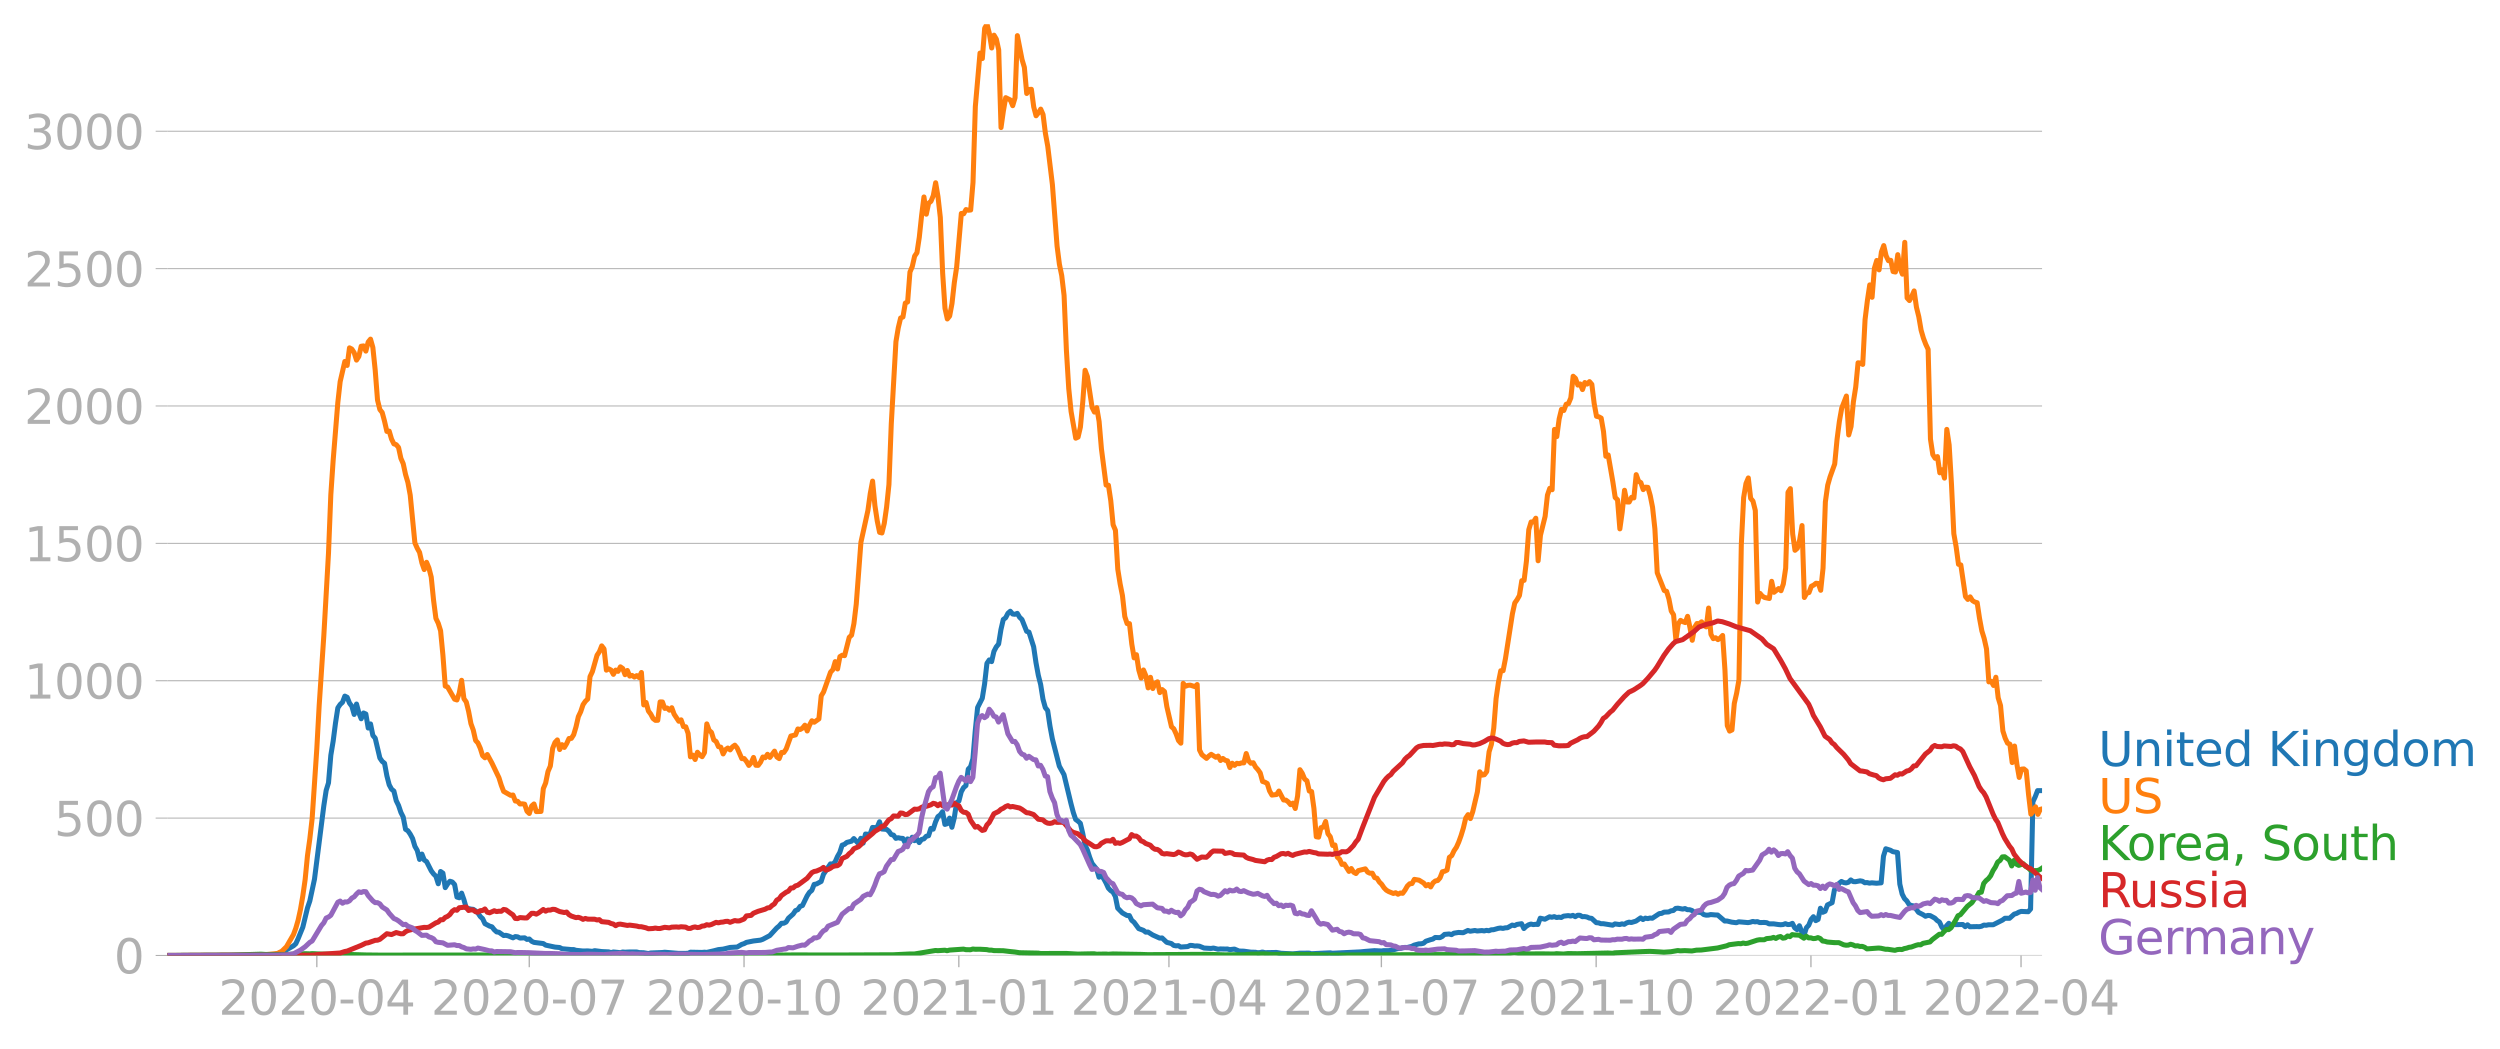 <svg xmlns:xlink="http://www.w3.org/1999/xlink" width="992.186" height="416.199" viewBox="0 0 744.14 312.149" xmlns="http://www.w3.org/2000/svg"><defs><style>*{stroke-linejoin:round;stroke-linecap:butt}</style></defs><g id="figure_1"><path d="M0 312.15h744.14V0H0v312.15z" style="fill:none" id="patch_1"/><g id="axes_1"><path d="M49.83 284.4h558V7.2h-558v277.2z" style="fill:none" id="patch_2"/><g id="matplotlib.axis_1"><g id="xtick_1"><g id="line2d_1"><defs><path id="m32b9f5f833" d="M0 0v3.5" style="stroke:#b0b0b0;stroke-width:.4"/></defs><use xlink:href="#m32b9f5f833" x="94.303" y="284.4" style="fill:#b0b0b0;stroke:#b0b0b0;stroke-width:.4"/></g><g style="fill:#b0b0b0" transform="matrix(.14 0 0 -.14 65.055 302.038)" id="text_1"><defs><path id="DejaVuSans-32" d="M1228 531h2203V0H469v531q359 372 979 998 621 627 780 809 303 340 423 576 121 236 121 464 0 372-261 606-261 235-680 235-297 0-627-103-329-103-704-313v638q381 153 712 231 332 78 607 78 725 0 1156-363 431-362 431-968 0-288-108-546-107-257-392-607-78-91-497-524-418-433-1181-1211z" transform="scale(.016)"/><path id="DejaVuSans-30" d="M2034 4250q-487 0-733-480-245-479-245-1442 0-959 245-1439 246-480 733-480 491 0 736 480 246 480 246 1439 0 963-246 1442-245 480-736 480zm0 500q785 0 1199-621 414-620 414-1801 0-1178-414-1799Q2819-91 2034-91q-784 0-1198 620-414 621-414 1799 0 1181 414 1801 414 621 1198 621z" transform="scale(.016)"/><path id="DejaVuSans-2d" d="M313 2009h1684v-512H313v512z" transform="scale(.016)"/><path id="DejaVuSans-34" d="M2419 4116 825 1625h1594v2491zm-166 550h794V1625h666v-525h-666V0h-628v1100H313v609l1940 2957z" transform="scale(.016)"/></defs><use xlink:href="#DejaVuSans-32"/><use xlink:href="#DejaVuSans-30" x="63.623"/><use xlink:href="#DejaVuSans-32" x="127.246"/><use xlink:href="#DejaVuSans-30" x="190.869"/><use xlink:href="#DejaVuSans-2d" x="254.492"/><use xlink:href="#DejaVuSans-30" x="290.576"/><use xlink:href="#DejaVuSans-34" x="354.199"/></g></g><g id="xtick_2"><use xlink:href="#m32b9f5f833" x="157.539" y="284.4" style="fill:#b0b0b0;stroke:#b0b0b0;stroke-width:.4" id="line2d_2"/><g style="fill:#b0b0b0" transform="matrix(.14 0 0 -.14 128.29 302.038)" id="text_2"><defs><path id="DejaVuSans-37" d="M525 4666h3000v-269L1831 0h-659l1594 4134H525v532z" transform="scale(.016)"/></defs><use xlink:href="#DejaVuSans-32"/><use xlink:href="#DejaVuSans-30" x="63.623"/><use xlink:href="#DejaVuSans-32" x="127.246"/><use xlink:href="#DejaVuSans-30" x="190.869"/><use xlink:href="#DejaVuSans-2d" x="254.492"/><use xlink:href="#DejaVuSans-30" x="290.576"/><use xlink:href="#DejaVuSans-37" x="354.199"/></g></g><g id="xtick_3"><use xlink:href="#m32b9f5f833" x="221.469" y="284.4" style="fill:#b0b0b0;stroke:#b0b0b0;stroke-width:.4" id="line2d_3"/><g style="fill:#b0b0b0" transform="matrix(.14 0 0 -.14 192.22 302.038)" id="text_3"><defs><path id="DejaVuSans-31" d="M794 531h1031v3560L703 3866v575l1116 225h631V531h1031V0H794v531z" transform="scale(.016)"/></defs><use xlink:href="#DejaVuSans-32"/><use xlink:href="#DejaVuSans-30" x="63.623"/><use xlink:href="#DejaVuSans-32" x="127.246"/><use xlink:href="#DejaVuSans-30" x="190.869"/><use xlink:href="#DejaVuSans-2d" x="254.492"/><use xlink:href="#DejaVuSans-31" x="290.576"/><use xlink:href="#DejaVuSans-30" x="354.199"/></g></g><g id="xtick_4"><use xlink:href="#m32b9f5f833" x="285.399" y="284.4" style="fill:#b0b0b0;stroke:#b0b0b0;stroke-width:.4" id="line2d_4"/><g style="fill:#b0b0b0" transform="matrix(.14 0 0 -.14 256.151 302.038)" id="text_4"><use xlink:href="#DejaVuSans-32"/><use xlink:href="#DejaVuSans-30" x="63.623"/><use xlink:href="#DejaVuSans-32" x="127.246"/><use xlink:href="#DejaVuSans-31" x="190.869"/><use xlink:href="#DejaVuSans-2d" x="254.492"/><use xlink:href="#DejaVuSans-30" x="290.576"/><use xlink:href="#DejaVuSans-31" x="354.199"/></g></g><g id="xtick_5"><use xlink:href="#m32b9f5f833" x="347.94" y="284.4" style="fill:#b0b0b0;stroke:#b0b0b0;stroke-width:.4" id="line2d_5"/><g style="fill:#b0b0b0" transform="matrix(.14 0 0 -.14 318.692 302.038)" id="text_5"><use xlink:href="#DejaVuSans-32"/><use xlink:href="#DejaVuSans-30" x="63.623"/><use xlink:href="#DejaVuSans-32" x="127.246"/><use xlink:href="#DejaVuSans-31" x="190.869"/><use xlink:href="#DejaVuSans-2d" x="254.492"/><use xlink:href="#DejaVuSans-30" x="290.576"/><use xlink:href="#DejaVuSans-34" x="354.199"/></g></g><g id="xtick_6"><use xlink:href="#m32b9f5f833" x="411.175" y="284.4" style="fill:#b0b0b0;stroke:#b0b0b0;stroke-width:.4" id="line2d_6"/><g style="fill:#b0b0b0" transform="matrix(.14 0 0 -.14 381.927 302.038)" id="text_6"><use xlink:href="#DejaVuSans-32"/><use xlink:href="#DejaVuSans-30" x="63.623"/><use xlink:href="#DejaVuSans-32" x="127.246"/><use xlink:href="#DejaVuSans-31" x="190.869"/><use xlink:href="#DejaVuSans-2d" x="254.492"/><use xlink:href="#DejaVuSans-30" x="290.576"/><use xlink:href="#DejaVuSans-37" x="354.199"/></g></g><g id="xtick_7"><use xlink:href="#m32b9f5f833" x="475.105" y="284.4" style="fill:#b0b0b0;stroke:#b0b0b0;stroke-width:.4" id="line2d_7"/><g style="fill:#b0b0b0" transform="matrix(.14 0 0 -.14 445.857 302.038)" id="text_7"><use xlink:href="#DejaVuSans-32"/><use xlink:href="#DejaVuSans-30" x="63.623"/><use xlink:href="#DejaVuSans-32" x="127.246"/><use xlink:href="#DejaVuSans-31" x="190.869"/><use xlink:href="#DejaVuSans-2d" x="254.492"/><use xlink:href="#DejaVuSans-31" x="290.576"/><use xlink:href="#DejaVuSans-30" x="354.199"/></g></g><g id="xtick_8"><use xlink:href="#m32b9f5f833" x="539.035" y="284.4" style="fill:#b0b0b0;stroke:#b0b0b0;stroke-width:.4" id="line2d_8"/><g style="fill:#b0b0b0" transform="matrix(.14 0 0 -.14 509.788 302.038)" id="text_8"><use xlink:href="#DejaVuSans-32"/><use xlink:href="#DejaVuSans-30" x="63.623"/><use xlink:href="#DejaVuSans-32" x="127.246"/><use xlink:href="#DejaVuSans-32" x="190.869"/><use xlink:href="#DejaVuSans-2d" x="254.492"/><use xlink:href="#DejaVuSans-30" x="290.576"/><use xlink:href="#DejaVuSans-31" x="354.199"/></g></g><g id="xtick_9"><use xlink:href="#m32b9f5f833" x="601.576" y="284.4" style="fill:#b0b0b0;stroke:#b0b0b0;stroke-width:.4" id="line2d_9"/><g style="fill:#b0b0b0" transform="matrix(.14 0 0 -.14 572.328 302.038)" id="text_9"><use xlink:href="#DejaVuSans-32"/><use xlink:href="#DejaVuSans-30" x="63.623"/><use xlink:href="#DejaVuSans-32" x="127.246"/><use xlink:href="#DejaVuSans-32" x="190.869"/><use xlink:href="#DejaVuSans-2d" x="254.492"/><use xlink:href="#DejaVuSans-30" x="290.576"/><use xlink:href="#DejaVuSans-34" x="354.199"/></g></g></g><g id="matplotlib.axis_2"><g id="ytick_1"><path d="M49.83 284.4h558" clip-path="url(#pcc80254835)" style="fill:none;stroke:#b0b0b0;stroke-width:.3;stroke-linecap:square" id="line2d_10"/><g id="line2d_11"><defs><path id="m4814596c8b" d="M0 0h-3.5" style="stroke:#b0b0b0;stroke-width:.3"/></defs><use xlink:href="#m4814596c8b" x="49.83" y="284.4" style="fill:#b0b0b0;stroke:#b0b0b0;stroke-width:.3"/></g><use xlink:href="#DejaVuSans-30" style="fill:#b0b0b0" transform="matrix(.14 0 0 -.14 33.922 289.719)" id="text_10"/></g><g id="ytick_2"><path d="M49.83 243.512h558" clip-path="url(#pcc80254835)" style="fill:none;stroke:#b0b0b0;stroke-width:.3;stroke-linecap:square" id="line2d_12"/><use xlink:href="#m4814596c8b" x="49.83" y="243.512" style="fill:#b0b0b0;stroke:#b0b0b0;stroke-width:.3" id="line2d_13"/><g style="fill:#b0b0b0" transform="matrix(.14 0 0 -.14 16.108 248.83)" id="text_11"><defs><path id="DejaVuSans-35" d="M691 4666h2478v-532H1269V2991q137 47 274 70 138 23 276 23 781 0 1237-428 457-428 457-1159 0-753-469-1171Q2575-91 1722-91q-294 0-599 50Q819 9 494 109v635q281-153 581-228t634-75q541 0 856 284 316 284 316 772 0 487-316 771-315 285-856 285-253 0-505-56-251-56-513-175v2344z" transform="scale(.016)"/></defs><use xlink:href="#DejaVuSans-35"/><use xlink:href="#DejaVuSans-30" x="63.623"/><use xlink:href="#DejaVuSans-30" x="127.246"/></g></g><g id="ytick_3"><path d="M49.83 202.623h558" clip-path="url(#pcc80254835)" style="fill:none;stroke:#b0b0b0;stroke-width:.3;stroke-linecap:square" id="line2d_14"/><use xlink:href="#m4814596c8b" x="49.83" y="202.623" style="fill:#b0b0b0;stroke:#b0b0b0;stroke-width:.3" id="line2d_15"/><g style="fill:#b0b0b0" transform="matrix(.14 0 0 -.14 7.2 207.942)" id="text_12"><use xlink:href="#DejaVuSans-31"/><use xlink:href="#DejaVuSans-30" x="63.623"/><use xlink:href="#DejaVuSans-30" x="127.246"/><use xlink:href="#DejaVuSans-30" x="190.869"/></g></g><g id="ytick_4"><path d="M49.83 161.735h558" clip-path="url(#pcc80254835)" style="fill:none;stroke:#b0b0b0;stroke-width:.3;stroke-linecap:square" id="line2d_16"/><use xlink:href="#m4814596c8b" x="49.83" y="161.735" style="fill:#b0b0b0;stroke:#b0b0b0;stroke-width:.3" id="line2d_17"/><g style="fill:#b0b0b0" transform="matrix(.14 0 0 -.14 7.2 167.054)" id="text_13"><use xlink:href="#DejaVuSans-31"/><use xlink:href="#DejaVuSans-35" x="63.623"/><use xlink:href="#DejaVuSans-30" x="127.246"/><use xlink:href="#DejaVuSans-30" x="190.869"/></g></g><g id="ytick_5"><path d="M49.83 120.846h558" clip-path="url(#pcc80254835)" style="fill:none;stroke:#b0b0b0;stroke-width:.3;stroke-linecap:square" id="line2d_18"/><use xlink:href="#m4814596c8b" x="49.83" y="120.846" style="fill:#b0b0b0;stroke:#b0b0b0;stroke-width:.3" id="line2d_19"/><g style="fill:#b0b0b0" transform="matrix(.14 0 0 -.14 7.2 126.165)" id="text_14"><use xlink:href="#DejaVuSans-32"/><use xlink:href="#DejaVuSans-30" x="63.623"/><use xlink:href="#DejaVuSans-30" x="127.246"/><use xlink:href="#DejaVuSans-30" x="190.869"/></g></g><g id="ytick_6"><path d="M49.83 79.958h558" clip-path="url(#pcc80254835)" style="fill:none;stroke:#b0b0b0;stroke-width:.3;stroke-linecap:square" id="line2d_20"/><use xlink:href="#m4814596c8b" x="49.83" y="79.958" style="fill:#b0b0b0;stroke:#b0b0b0;stroke-width:.3" id="line2d_21"/><g style="fill:#b0b0b0" transform="matrix(.14 0 0 -.14 7.2 85.277)" id="text_15"><use xlink:href="#DejaVuSans-32"/><use xlink:href="#DejaVuSans-35" x="63.623"/><use xlink:href="#DejaVuSans-30" x="127.246"/><use xlink:href="#DejaVuSans-30" x="190.869"/></g></g><g id="ytick_7"><path d="M49.83 39.07h558" clip-path="url(#pcc80254835)" style="fill:none;stroke:#b0b0b0;stroke-width:.3;stroke-linecap:square" id="line2d_22"/><use xlink:href="#m4814596c8b" x="49.83" y="39.07" style="fill:#b0b0b0;stroke:#b0b0b0;stroke-width:.3" id="line2d_23"/><g style="fill:#b0b0b0" transform="matrix(.14 0 0 -.14 7.2 44.388)" id="text_16"><defs><path id="DejaVuSans-33" d="M2597 2516q453-97 707-404 255-306 255-756 0-690-475-1069Q2609-91 1734-91q-293 0-604 58T488 141v609q262-153 574-231 313-78 654-78 593 0 904 234t311 681q0 413-289 645-289 233-804 233h-544v519h569q465 0 712 186t247 536q0 359-255 551-254 193-729 193-260 0-557-57-297-56-653-174v562q360 100 674 150t592 50q719 0 1137-327 419-326 419-882 0-388-222-655t-631-370z" transform="scale(.016)"/></defs><use xlink:href="#DejaVuSans-33"/><use xlink:href="#DejaVuSans-30" x="63.623"/><use xlink:href="#DejaVuSans-30" x="127.246"/><use xlink:href="#DejaVuSans-30" x="190.869"/></g></g></g><path d="m49.83 284.4 31.27-.105 2.78-.783 3.474-1.986.695-.619.695-1.53 1.39-3.4 1.39-5.736.695-2.068 1.39-6.484 2.779-21.857.695-4.556.695-2.255.695-8.225.694-4.182.695-5.397.695-4.51.695-1.028.695-.642.695-1.834.695.35.695 1.74.695.924.695 2.441.694-3.095.695 2.605.695 1.775.695-1.717.695.304.695 4.17.695-1.214.695 3.422.695.818 1.39 5.9.694 1.016.695.561.695 3.727.695 2.687.695 1.285.695.572.695 2.85.695 1.426.694 2.068.695 1.39.695 3.645.695.432.695 1.005.695 1.296.695 2.337.695 1.215.695 2.675.694-1.589.695 1.753.695.49 1.39 2.734.695.935.695.689.695 2.231.695-3.645.695.491.694 4.31.695-1.097.695-.806.695.21.695.77.695 3.728.695.21.695-1.379.695 1.963.694 2.477 1.39.315.695.07.695.456.695.63.695 1.052.695.643.695 1.483 1.39.736.694.21.695.877.695.63.695.106 1.39.97.695-.06.695.176 1.39.573.694-.374.695.082.695.362 1.39-.07.695.467.695-.117.694.678.695.327 2.78.35.695.468 1.39.292 1.39.292 1.39.128.694.362 2.78.246h.695l.694.222 2.085.21 1.39-.035 1.39.128.695-.198 2.084.268 2.085.094.695.234.695-.21 2.084.21.695-.2.695.06 1.39-.07 2.085.01.695.176 1.39.047 1.39.245.694-.175 3.475-.14.694-.082 4.17.35 2.78-.023.694-.339 3.475.07.695-.07.695.059 2.084-.468 1.39-.362 1.39-.14 2.084-.502 1.39-.082.695-.023 1.39-.806.695-.222.695-.374 2.084-.42 2.085-.246.695-.245 2.085-1.11 2.084-2.278.695-.573.695-.806.695-.023.695-.35.695-1.146 1.39-1.226.695-1.028.694-.28.695-.982.695-.257 1.39-2.862.695-1.063.695-.584.695-1.776.695-.129 1.39-.747.694-2.127 1.39-2.09.695-1.017.695.07.695-.69.695-1.576.695-1.215.694-2.162.695-.245.695-.572 1.39-.362.695-.783 1.39 1.495.695-1.577.694 1.425.695-2.698.695.081.695-.105.695-1.939.695.047.695-.105.695-1.624.695 2.15 1.39.104.694.55.695.98.695.188.695.958.695-.187.695.163.695.047.695 1.344.694-1.192.695.935.695-1.437.695 1.016.695-.514.695 1.086.695-.922.695-.187.695-.76.694-.175.695-2.161.695.21.695-2.161.695-1.566.695-.502.695-.958.695 3.773.695-.21.695-1.659.694 2.722.695-2.745.695-4.556.695-.503.695-2.745.695-1.262.695-.584.695-4.895.695-.747.694-2.349.695-8.352.695-6.905 1.39-2.745.695-4.288.695-6.121.695-1.016.695.502.695-3.05.694-1.331.695-.853.695-4.299.695-3.002.695-.503.695-1.343.695-.608.695.818.695.094.694-.28.695 1.167.695.666 1.39 3.505.695.245 1.39 4.358.695 4.72.695 3.773.694 2.734.695 4.38.695 2.512.695.865.695 4.65.695 3.738 2.085 8.166 1.39 2.523 2.084 8.657.695 2.64.695 2.044.695.503.695.642.695 2.933.694 3.47.695 1.53.695 2.184.695 1.811 1.39 1.717.695 2.395.695-.525.695.958.694 1.285.695 1.542.695.724.695.456.695 1.308.695 3.47 1.39 1.413 1.39.783.694.012.695 1.413.695.573 1.39 1.892 1.39.514.695.538.695-.024 1.39.876 2.084.935.695-.058 1.39 1.308 1.39.362.694.561.695.128.695-.058.695.409 2.085-.14.695-.35.695.034.694.152.695-.035.695.082 1.39.56 2.085.118.695-.117 1.39.338.694-.081 1.39.035.695-.012.695.187 1.39-.164 1.39.585 1.39.035 2.084.292 1.39.035.695.14.694-.047.695-.163.695.187 2.085-.035 1.39-.024 1.39.245 3.474.176 2.085-.199 2.78-.023.694.175 5.56-.269.694.129 2.085-.105 6.254-.304 1.39-.14 2.78-.222 2.084.093.695-.105 1.39.012 1.39-.234 1.39-.385.694-.035 1.39-.316.695.035 1.39-.35.694-.362 1.39-.374.695-.024.695-.152.695-.607 1.39-.467.695-.176.695-.479 1.39.059.694-.339.695-.63 1.39-.13.695.2.695-.433 1.39-.222 1.39.082 1.389-.678.695.234 1.39-.222.695.152 1.39-.129.694.106.695-.164.695.117.695-.28.695-.036 1.39-.397.695-.105.694.117.695-.164.695-.046 1.39-.783.695.163.695-.35 1.39-.222.694 1.437.695-.666.695-.432.695-.234.695.164.695-.082.695.035.695-1.858 1.39.304 1.39-.724.694.14.695-.187.695.269.695-.105.695.093.695-.397 1.39-.164.694.129.695-.199.695.386.695-.42.695.01.695.41.695-.024.695.117.695.316.694.093 1.39 1.285.695.059.695.245h.695l2.78.444.694-.386 1.39.199.695-.21.695.14.695-.42.695-.223.695.105 1.39-.42 1.39-.958.694.49.695-.42.695.152.695-.175.695.058 2.084-1.378.695-.07.695-.363 1.39-.058.695-.339.695-.093.695-.62.695-.07 1.39.27.694-.164.695.338.695.012.695.234.695.56 1.39-.046.694.117.695.572.695.175.695-.012.695-.163 1.39.117.695.023 2.084 1.788.695-.012 1.39.339 1.39.175.695-.28 2.78.245.694-.117.695-.234.695.129.695-.07.695.28 1.39-.035.694.07.695.35h1.39l1.39.2.695.058.695-.059.695-.257.695.269.694-.047.695-.315.695 1.355.695.514.695-1.157.695 1.788.695.97.695-2.173.695-.76.694-1.694.695-.818.695 1.169.695-.362.695-3.33.695 1.203.695-.303.695-1.881 1.39-.678.694-3.843.695-.701.695-1.215.695-.55.695.328.695.105.695-.199.695-.689.695.49.694.036 1.39-.257.695.128.695.433.695-.047.695.175.695-.105 1.39.128 1.39-.116.694-7.933.695-2.208 1.39.444.695.41 1.39.256.694 9.416.695 2.944.695 1.355.695.701.695 1.098.695.269.695.128 1.39 1.905 1.39.712.694.456.695-.257.695.058 1.39.76.695.7.695.456.695 1.496.694.864.695-1.238.695-.748.695 1.052.695-.795.695.14 2.085-.035.694.643.695-.561.695.584 2.085-.047.695.035.695-.14.695-.35.695.058.694-.152h1.39l2.78-1.402.695-.525h1.39l1.39-1.239.694-.198.695-.386.695-.222 2.085.094.695-.795.694-31.94.695-1.483.695-1.822h1.39" clip-path="url(#pcc80254835)" style="fill:none;stroke:#1f77b4;stroke-width:1.5;stroke-linecap:square" id="line2d_24"/><path d="m49.83 284.4 24.321-.082 3.475-.152 1.39-.011 1.39-.117 2.084-.21 1.39-.666 1.39-1.367 2.084-3.622.695-1.869.695-2.406.695-3.19.695-4.03.695-4.86.695-7.126.695-4.989.694-6.075 1.39-20.783.695-12.733 1.39-20.889 1.39-24.486.695-17.488.694-10.21 1.39-17.209.695-6.227 1.39-6.004.695 1.18.695-5.234.695.362.695 1.063.694 2.22.695-1.063.695-3.061.695-.094.695 1.542.695-2.698.695-.865.695 2.477.695 6.717.694 8.937.695 2.827.695.877.695 2.593.695 3.038.695-.082.695 2.36.695 1.425.695.234.695.84.694 3.225.695 1.6.695 3.225.695 2.36.695 3.785 1.39 14.217.695 1.577.695 1.25.694 3.12.695 1.986.695-2.162.695 1.683.695 2.722.695 6.904.695 5.386.695 1.448.695 2.22.695 7.266.694 9.218.695.268 2.085 3.634.695.233.695-2.068.695-3.785.695 5.48.694.97.695 2.791.695 3.668.695 1.916.695 3.073.695.77.695 1.566.695 2.208.695.62.694-.97 1.39 2.558 2.085 4.358.695 2.231.695 1.823 2.084 1.18.695-.094.695 1.776.695.093.695.795.695-.047.695.105.695 2.103.695.666.694-2.232.695-.595.695 2.266 1.39-.047.695-6.799.695-1.67.695-3.412.695-1.624.695-5.28.694-1.752.695-.748.695 2.862.695-1.448.695.817.695-1.156.695-1.496.695-.035.695-1.098.694-2.336.695-3.038.695-1.46.695-2.091.695-1.017.695-.677.695-6.67.695-1.473 1.39-4.883.694-1.04.695-1.752.695.9.695 6.32.695-.386.695.374.695 1.262.695-1.262.695.374.694-1.344.695.491.695 1.846.695-1.25.695 1.67.695-.21.695.49.695-.42.695.56.695-1.494.694 9.65.695-.725.695 2.535.695.923.695 1.32.695.537.695-.011.695-5.468.695.012.694 1.916.695-.117.695.643.695-.725.695 1.916 1.39 2.103.695-.409.695 1.998.695.07.694 1.963.695 6.974.695-.502.695 1.296.695-2.16.695.817.695.502.695-1.191.695-8.563.694 1.927.695.596.695 2.243.695.467.695 1.542.695.152.695 2.01.695-1.286.695-.467.694.55.695-.9.695-.503.695.842 1.39 3.165.695-.023.695.865.695 1.18.695-.783.694-1.589.695 2.325.695.023.695-.934.695-1.543.695.21.695-1.027.695.934 1.39-1.869.694 1.74.695.48.695-1.823.695-.011.695-1.04 1.39-3.844 1.39-.338.694-1.764.695.151.695-.408.695-.865.695 1.717.695-1.752.695-1.285.695.432 1.39-.981.694-6.87.695-1.144 2.085-5.912.695-.747.695-2.383.695 2.184.695-3.668.694-.42.695.128 1.39-5.456.695-.654.695-3.435.695-5.794 1.39-18.388 2.084-9.486.695-5.024.695-3.715.695 7.313.695 4.568.695 3.365.695.187.695-2.85.694-4.85.695-6.705.695-18.037 1.39-24.498.695-4.136.695-2.909.695-.304.695-4.123.694-.351.695-8.89.695-1.66.695-3.095.695-1.016.695-4.592.695-6.53.695-5.467.695 5.128.694-3.27.695-.562.695-1.717.695-3.808.695 4.112.695 6.203.695 16.59.695 10.467.695 3.166.695-.865.694-3.727.695-6.238.695-4.638 1.39-15.935.695.094.695-1.25.695.198.695-.07.694-8.2.695-22.618 1.39-15.888.695 1.624.695-9.042.695-1.192.695 2.769.695 4.322.695-3.808.694 1.18.695 3.189.695 23.12.695-4.895.695-3.996 1.39.69.695 1.693.695-2.36.694-18.481 1.39 7.126.695 2.325.695 7.757.695-1.18.695-.058.695 5.233.695 2.64.695-.864.694-1.11.695 1.613.695 5.584.695 3.82 1.39 11.449 1.39 18.294.695 5.41.694 3.387.695 5.876.695 16.39.695 11.356.695 6.823 1.39 7.944.695-.327.695-3.003.695-7.43.694-9.45.695 1.88 1.39 9.17.695 1.39.695-1.308.695 4.1.695 8.167 1.39 10.771.694.047.695 4.603.695 7.161.695 1.647.695 11.59.695 4.345.695 3.493.695 6.238.694 2.103.695.012.695 6.087.695 4.1.695-.935.695 4.557.695 2.394.695-2.406.695 1.694.695 3.633.694-3.142.695 3.34.695-1.518.695-.49.695 3.212.695-.9.695.585.695 4.474 1.39 6.005.694.63.695 1.53.695 1.952.695.783.695-17.816.695.864.695-.257.695-.07 1.39.433.694-.608.695 19.475.695 1.39 1.39 1.11.695-.69.695-.514 1.39.877.694-.363.695 1.32.695-.607.695.55.695.163.695 1.997.695-1.285.695.631.695-.607.694.128.695-.257.695-.012.695-2.768.695 2.161.695.724.695-.152.695 1.285.695.76.694.993.695 2.535.695.222.695.385.695 2.22.695 1.227 1.39-.164.695-1.028 1.39 2.652.694.047.695.514.695.83.695-.456.695 1.6.695-3.715.695-7.827.695 1.075.694 1.682.695.549.695 3.037.695.164.695 5.023.695 8.423.695.117.695-2.815.695-.164.694-1.682.695 3.645.695.9.695 2.593.695-.14.695 3.598.695.642.695 1.543.695-.117 1.39 2.196.694-.853.695 1.098.695.386.695-.865 2.085-.525.695.98.694.328.695-.012.695 1.309.695.187.695 1.11.695.689.695 1.04.695.712.695.41 1.39.571.694-.221.695.455.695-.362.695.082.695-.947.695-1.214.695-.678.695-.07.694-1.238 1.39.233 1.39.865.695.817.695-.385.695.713.695-1.204.695-.572.694-.129.695-.794.695-1.81.695-.164.695-.34.695-3.796.695-.49.695-1.473.695-1.016.694-1.554.695-1.927.695-2.278.695-2.944.695-1.017.695 1.168.695-2.056 1.39-5.91.695-5.959.694.993.695-.128.695-.935.695-5.888.695-2.22.695-4.801.695-8.809.695-4.813.695-3.481.694-.012.695-3.563 2.085-13.4.695-3.189.695-.993.695-1.227.695-4.416.694-.105.695-5.77.695-9.3.695-2.301h.695l.695-1.122.695 12.664.695-7.605 1.39-5.608.694-6.332.695-2.02.695.42.695-17.945.695 2.127.695-5.222.695-2.874.695.327.695-1.846.694-.222.695-1.682.695-6.437.695.63.695 1.998.695-.338.695 1.67.695-2.091.695.456.695-.725.694.818.695 5.69.695 3.808.695.163.695.374.695 4.007.695 7.36.695-.397 1.39 8.026.694 4.626.695.69.695 8.656.695-4.953.695-6.53.695 3.48.695.012.695-1.39.695.175.694-6.927.695 1.95.695.433.695 2.068.695-.725.695.059.695 2.43.695 3.504.695 6.437.694 13.038 2.085 5.28.695.246.695 2.254.695 3.61.695 1.122.695 7.488.695-4.755.694-1.063.695.398.695.245.695-1.846.695 3.271.695 3.855.695-3.855.695-1.133.695.058.694-.56.695 1.11.695.385.695-5.596.695 7.827.695 1.274.695-.257.695.549.695-.49.695-.749.694 10.28.695 16.567.695 1.623.695-.338.695-7.886.695-3.06.695-4.02.695-40.105.695-14.1.694-4.183.695-1.66.695 6.064.695.841.695 2.78.695 27.244.695-2.57.695.818.695.409 1.39.292.694-5.106.695 3.26 1.39-1.11.695.642.695-2.009.695-4.696.695-22.606.694-1.074.695 13.504.695 4.849.695-.608.695-2.5.695-4.252.695 21.414.695-1.286.695-.198.694-1.87.695-.338.695-.55.695.07.695 2.022.695-6.566.695-19.743.695-4.965.695-2.453 1.39-3.879.694-7.29.695-5.385.695-3.937 1.39-3.598.695 11.577.695-2.5.695-7.348.694-4.405.695-7.22.695.07.695.41.695-13.353.695-5.69.695-4.626.695 3.692.695-8.669.695-2.29.694 2.793.695-5.327.695-1.893.695 3.026.695 1.46.695-.105.695 3.341.695.14.695-5.163.694 4.124.695 1.682.695-9.475.695 16.554.695.771.695-1.273.695-1.589.695 4.848.695 2.816.695 4.042.694 2.383.695 1.811.695 1.484.695 26.717.695 4.615.695 1.098.695-.502.695 4.825.695-.923.694 2.5.695-14.498.695 4.626.695 11.717.695 14.697.695 3.949.695 5.163.695.187 1.39 9.44.694.829.695-.76.695 1.122.695.42.695.2.695 4.614.695 3.762.695 2.278.695 3.107.694 9.802.695-.176.695 1.239.695-2.442.695 6.122.695 2.29.695 7.558.695 2.173.695 1.472.694.304.695 5.479.695-4.919.695 5.374.695 3.972.695-2.465.695-.07.695.561.695 7.056.695 5.853.694-.853.695-1.332.695 2.232.695-1.484.695-.163h0" clip-path="url(#pcc80254835)" style="fill:none;stroke:#ff7f0e;stroke-width:1.5;stroke-linecap:square" id="line2d_25"/><path d="m49.83 284.4 18.762-.093 9.034-.293 1.39.082 6.254.012 5.559-.234 1.39.047.694-.07 2.78.14 2.78.059 1.39-.059 9.033.257 4.17.047 93.115-.094 5.56-.116 2.084.058 5.56.035 1.389-.035 12.508.128 3.475-.035 6.948.024h6.255l15.982-.07 4.864-.234h1.39l6.254-1.04.695.059 2.085-.14.695.151.695-.186 4.169-.293.695.164 1.39.023.694-.21.695.07 1.39-.012 2.085.117.695.152h.695l.695.14 2.78.035 2.084.246 1.39.14 1.39.21 2.779.059 2.78.058.694.117 7.644-.023 3.475.198 1.39-.035 2.084-.047 1.39-.011.695.116 2.78-.046.694.07 1.39-.094 2.78.047 5.559.094 2.085.07 17.372-.094 1.39.024 4.169.128 4.17-.047h1.39l2.084-.14 4.17-.093 2.084.163 4.864-.058 8.339.093 4.17.14 8.338-.035 26.406-.105 1.39-.023 2.084.023 9.729-.233.695-.117 4.17-.07 2.084-.175 1.39.14 3.474.268 2.78-.035 4.17.059.694-.105 2.085.116 1.39-.151 2.78.046 9.033-.21 1.39.082.694-.14 9.034-.386 1.39-.047 1.39.07 1.39.082 1.39.105 2.084-.14 2.085-.362.694.093 1.39-.07 2.085.106 1.39-.246 1.39-.035 4.864-.607 2.78-.666.694-.304 2.78-.35.695.058.695-.21.694.152.695-.106 2.78-.91.695-.118 1.39.012.694-.35 1.39-.129.695-.234.695.316.695-.409.695-.164.695.491.695-.105.695-.55.694.2.695-.608.695.105 1.39.059 1.39.91.695-.607.695.503h.694l.695.222.695-.059.695-.245.695.28.695.736.695.094.695.21 2.084.175 1.39.012 1.39.63.695.13.695-.024.695-.257.695.187.694.327.695-.07.695.21.695-.023.695.257.695.49 3.474-.257.695.07 1.39.304h.695l2.085.316.695-.222.694-.07.695.058.695-.292.695-.129.695-.245.695-.093 1.39-.503.695-.187.695.047.694-.444 2.085-.42.695-.701 2.085-1.59.695.024.694-.806.695-.63.695.034.695-.537 1.39-2.29.695-1.308.695-.292 2.084-2.5 1.39-1.122.695-1.051.695-.713.695-1.25.695-.07.695-2.605.695-.841.694-.584.695-.888.695-1.507.695-1.063.695-1.484.695-.48.695-1.062.695-.047 1.39 1.016.694 1.718.695-1.647.695 1.11.695.373 1.39-.467.695.806.695.327.695.713.694.315.695-.152.695.012.695-.269.695-.467h0" clip-path="url(#pcc80254835)" style="fill:none;stroke:#2ca02c;stroke-width:1.5;stroke-linecap:square" id="line2d_26"/><path d="m49.83 284.4 43.083-.093 2.085-.222 6.254-.421 1.39-.444.695-.128 4.17-1.694 1.389-.678.695-.093 2.085-.736.694-.035.695-.257 2.085-1.671 1.39.245 1.39-.596 1.39.374.694-.023.695-.596.695-.35 1.39-.35 3.474-.597.695.035.695-.093 2.085-1.285.695-.234.695-.689.695-.012.694-.689.695-.304.695-.549.695-.958.695-.49.695.175.695-.748 2.084-.21.695 1.028.695-.187.695.047.695.514.695.128.695-.455.695-.047.695-.456.694.97.695.175 1.39-.619.695.257.695-.117.695.024.695-.55.695.117 1.39 1.028.694.468.695 1.063.695.058.695-.315 1.39.117.695-.012 1.39-1.367h.694l.695.245.695-.373 1.39-1.017.695.503.695-.34.695.024.695-.245.694.047 1.39.63 1.39.292.695-.14.695.771.695.41 1.39.478.694-.105.695.234.695.385.695-.28.695.21 2.085.023.695.222.694-.093.695.596 2.085.21.695.339.695.163.695.491.695-.397.694-.07 2.085.385.695-.093 2.085.28.695.187.695.012 1.39.327.694.28 1.39-.081.695-.129.695.129.695.011 1.39-.362 1.39.164.694-.21 1.39-.06.695.071.695-.129 1.39.106.694.385.695.012.695-.304.695-.152.695.199.695-.094.695-.35.695-.07.695-.339.694.129.695-.187 1.39-.643.695.14.695-.175.695-.058.695-.176.695-.046.694.303 1.39-.525.695.128.695-.023 1.39-.56.695-.924 1.39-.152.694-.642 1.39-.573 2.085-.619.695-.385.695-.094.695-.654.694-.456.695-1.133.695-.374.695-.97 1.39-.992.695-.327.695-.912.695-.058.695-.596.694-.198 2.78-2.057 1.39-1.67.695-.362.695-.129 1.39-.596.694-.49.695.817.695-.21.695-.362.695-.502.695-.187.695-.07.695-.491.694-1.636 1.39-.654.695-.782.695-.526.695-.958 1.39-.584.695-.631.694-.958 2.78-2.325.695-.677 1.39-.83.695-.642.695-.117 1.39-1.846.694-.327.695-.818 1.39.082.695-.97.695.082.695.397.694-.07 2.085-1.554.695.059.695-.14.695-.444.695-.292.695-.012 1.39-.444.694-.456.695.152.695.561.695-.584.695.596.695.233.695-.502 1.39.058.694-.572.695.526.695.28.695 1.367.695.537.695.07.695.526.695 1.8 1.39 2.055.694-.222 1.39 1.192.695-.187.695-1.449.695-.724 1.39-2.605 1.39-.69.694-.63.695-.316.695-.502.695-.28.695.385.695-.128 2.084.455.695.397 1.39 1.005.695.059 1.39.478 1.39 1.39 1.39.211.694.62.695.338.695.082.695-.129.695-.397.695.222 1.39-.047.694.152 2.085 2.453.695.41 1.39.42.695.654.695.444.694.946 1.39.865 1.39.911.695.047.695-.257.695-.76 1.39-.747.694-.024.695.105.695-.537.695 1.203.695-.175.695.187.695-.28 1.39-.748.694-.339.695-1.25.695.444h.695l.695.456.695.958.695.257.695.525 1.39.526.694.76.695.443.695.047.695.42.695.76.695.175.695-.105 2.084.28.695-.221.695-.538.695.257.695.386.695.198.695-.046.695-.21.695.198 1.39 1.378 1.39-.677 1.389.082.695-.584.695-.807.695-.49 2.78.07.694.666 1.39-.257.695.14.695.42 2.78.187.694.643.695.327 1.39.35.695.27 2.78.396.694-.479.695-.21.695.035.695-.677.695-.246 1.39-.817.694-.059.695.187.695-.245.695.385.695.246.695-.34 2.78-.688.694.046.695-.222 1.39.35.695.094.695.304 2.78.105.694-.07.695.129.695-.234 1.39-.105.695-.48 1.39.036.694-.397 1.39-1.46.695-1.076.695-.794 1.39-3.692 3.474-8.808 2.78-4.708.695-.876.695-.69.695-.479.694-.97 2.78-2.546.695-1.04.695-.677.695-.48 2.084-2.254.695-.42 1.39-.293 2.085-.046.695.058 2.084-.385.695.046.695-.14 1.39.082.695.175.695-.058.695-.62h.694l1.39.328 2.085.187.695.222.695-.024 1.39-.374 1.39-.63 1.39-.842.694-.186.695.058.695.234 1.39.619.694.63.695.281.695.128.695-.081.695-.362.695-.152.695.023.695-.374 1.39-.152 1.39.398 2.084-.07h2.78l.694.14 1.39.046.695.748 1.39.199 2.085-.035.694-.082.695-.643 1.39-.689.695-.327.695-.456.695-.303.695-.176.695-.035 1.39-1.063.694-.549 1.39-1.542.695-1.016.695-1.25.695-.433 1.39-1.46.694-.537 1.39-1.73 2.085-2.324 1.39-1.32 1.39-.666 2.084-1.355.695-.538 1.39-1.483 2.085-2.477.694-.993 2.085-3.435 1.39-1.939 1.39-1.577.695-.596 2.084-.572 2.78-1.975.695-.514 1.39-1.261 2.084-.783 2.085-.479 1.39-.55 1.39.223 2.084.677 2.085.842 4.17 1.168 3.474 2.441 1.39 1.578 2.084 1.366 2.085 3.412 1.39 2.511 1.39 2.921 5.559 7.629.694 1.518.695 1.8 2.085 3.446 1.39 2.768 1.39.982.695 1.004.694.491.695.876 2.085 2.045 1.39 1.67.695 1.11 2.78 2.15.694.058 1.39.257.695.514 1.39.42.695.153.694.689.695.35.695.199.695-.292 1.39-.14 1.39-1.052.695.14.694-.444.695.082 1.39-.9.695-.151.695-.514.695-.841.695-.059 2.78-3.493 1.39-1.086.694-1.052.695-.409.695.304 1.39.082.694-.245 2.085.163.695-.21.695.117.695.514.695.315.695.748 2.084 4.544 1.39 2.594 1.39 3.306.695 1.075.695.806.695 1.203 2.084 5.152.695 1.425.695 1.005 1.39 3.365.695 1.436 1.39 2.255.694.865.695 1.542 1.39 1.775 1.39 1.332.695.374.695.573.695.21 2.78 2.488.694.49h0" clip-path="url(#pcc80254835)" style="fill:none;stroke:#d62728;stroke-width:1.5;stroke-linecap:square" id="line2d_27"/><path d="m49.83 284.4 31.965-.093 1.39-.024 2.085-.058 2.084-.327 2.085-1.098 1.39-.993 1.39-1.309.694-.409 2.78-4.614.695-.806.695-1.402.695-.304.695-.526 2.084-3.878.695-.35.695.642.695-.397.695.035.695-.363.695-.806.695-.385.694-.83.695-.642.695.187.695-.28.695.046.695 1.168 1.39 1.577.695.514h.694l.695.363.695.923 1.39.887.695.993 1.39 1.554.695.28.695.433 1.39 1.121.694-.105.695.56 1.39.515.695.748.695.397 1.39 1.075 1.39-.07.694.514.695.21.695.374.695.864.695.175 1.39.152 1.39.736 2.084-.163.695.233.695-.011.695.397.695.21.694.374 1.39.152.695-.129.695.059.695-.304 2.085.456 1.39.362.694.023.695.327.695-.14 4.17.07 1.39.28.694-.058 1.39.012 2.085.047 4.864.233h1.39l2.78.082 1.389.164 4.864.081 2.085-.128 4.864.128 2.085-.198 2.085-.082.694-.094 2.78.222.695-.07 1.39.082 8.338.082.695.07 3.475-.164 6.949.14 6.949-.198 1.39-.28 3.474-.164 1.39.164.695-.117h2.084l2.78-.024 1.39-.116.695-.012 1.39-.514 2.084-.35.695-.07.695-.398 1.39.082 1.39-.479 1.39-.362.694.058.695-.537.695-.69.695-.327.695-.63h.695l.694-.292.695-1.04.695-.771.695-.339.695-1.04 2.78-1.145 1.39-2.418 2.084-1.682.695.012.695-1.32 2.085-1.426.694-.888 1.39-.689.695.21.695-1.226.695-1.612.695-1.94.695-1.46.695-.234.695-.409.694-1.623 1.39-1.951.695-.07 1.39-2.349.695-.257.695-.409.695-1.203.694.456.695-1.94.695-.151.695-.771.695-.48.695-.899.695-4.229.695-3.014 1.39-4.918.694-1.028.695-.444.695-2.699.695-.117.695-1.215 1.39 10.082.695.62 1.39-2.84 1.39-3.843.694-1.647.695-1.122 1.39 1.052.695-1.075.695 1.285.694-1.238.695-7.419.695-8.726.695-1.788.695-.479.695.62.695-.48.695-2.032.695.876.695 1.203.694.234.695 1.507 1.39-2.173 1.39 5.666 1.39 2.301.695-.035.694 1.005.695 1.94.695.84.695.234.695.993.695-.584 1.39.981.695.082.695 1.81.694-.186.695 1.226.695 1.963.695.199.695 4.439.695 1.893.695 1.401.695 3.493.695 1.613.694.151.695.491.695-.549.695 2.956.695 1.542.695.56 2.085 2.197.695 1.32 2.084 4.685.695 1.413.695-.14.695.023.695.666.695.047.695.304.694 1.518 1.39 1.52.695.303 1.39 2.582.695.444.695.14.695.712.694.304.695-.152.695.199.695.596.695 1.098 1.39.677.695-.338 2.78-.176 1.39 1.087 1.389.187.695.818.695-.012.695.315.694-.572.695.432.695.257.695-.082.695 1.052.695-.573.695-1.226.695-.748.695-1.472.695-.42.694-.573.695-2.383.695-.514.695.152.695.572 2.085.83.695-.035.694.128.695.397.695-.21 1.39-1.402.695.374.695-.55.695.223.695-.059.695-.479.694.631.695.117.695-.28 1.39.654 1.39.42.695-.07.695-.198 1.39.724.694.199.695-.327.695 1.098 1.39 1.367.695-.117.695.724.695-.187.694.48.695-.421.695.081.695-.128.695.245.695 2.196.695.164.695-.374.695.397.694.082.695.304.695.082.695-1.402 1.39 2.266.695 1.238.695.48.695-.21 1.39.315 1.39 1.682 1.389-.269.695.654.695.14.695.55.695-.35.694-.13.695.13.695.35 1.39.023.695.187.695 1.005.695.14 1.39.7 2.78.293.694.35.695-.082.695.608 1.39.093.694.304.695.094.695.373.695.234.695-.222 2.085.059.695.233.694-.011.695.362.695.152 1.39.046.695-.093.695.105 2.78-.386 2.084-.093.695.245 2.78.187.694.222 2.085-.035 2.78-.082 2.78.444 1.39-.011 2.084-.257.695.07 1.39-.07h.694l1.39-.363 2.085-.058 2.084-.385.695.186.695-.14.695-.362 2.78-.093 2.084-.456.695-.245.695.152 1.39-.152.695-.561.695-.21.695.409.695-.21.694-.351.695-.012.695-.152.695.14 1.39-1.074 1.39.128.695.035.695-.233.694.046.695.561 1.39-.14.695.222 2.78.047.694-.152.695.011.695-.175 1.39.023.695-.186.695-.047.695.245.695-.117.695.082 2.084-.035.695.058.695-.595 2.085-.28.695-.468.694-.257.695-.69 2.78-.291.695.549.695-.935 2.084-1.448 1.39-.164.695-1.028.695-.49.695-.818.695-.433.695-1.004 1.39-.328.694-1.121.695-.678.695-.338.695-.117 2.085-.69 1.39-.993.694-1.016.695-1.822.695-.643.695-.339.695-.128.695-.923.695-1.297 1.39-.818.694-.876.695.117 1.39-.222 2.085-2.944.695-1.542 1.39-.853.694-.864.695.864.695-.666.695.55.695 1.12.695-.56.695-.035.695.129.695-.666.694 1.133.695.783.695 3.002.695 1.075.695.584 1.39 2.173 1.39 1.04.694-.316.695.49.695.013.695.186.695.795.695-.701.695.69.695-.982.695-.362.695.187.694.397.695-.444.695 1.484.695-.257 1.39.735.695.258 1.39 3.2.694.958.695 1.356.695.654 2.085-.304.695.853.695.537 2.084-.093.695-.386.695.304.695-.35.695.28h.695l1.39.327 1.39.269 1.39-1.753.694-.654 1.39-.502.695.082.695-.771.695.292.695-.27.694-.443 1.39-.315.695.233 1.39-1.343.695.21.695.444.695-.467.694.187.695-.024.695.83.695-.024.695-.28.695-.76.695-.058 1.39.07.694-1.04.695-.151.695.093.695.49 2.085.141 1.39 1.005.695-.222 1.39.595 1.39.082.694.222.695-.7.695-.258 1.39-1.39 1.39-.082.694-.502.695-.222.695-3.458.695 3.516 1.39-.35.695.234.695-.106.694-3.738.695 3.06.695-3.76.695 2.99.695.607h0" clip-path="url(#pcc80254835)" style="fill:none;stroke:#9467bd;stroke-width:1.5;stroke-linecap:square" id="line2d_28"/><g style="fill:#1f77b4" transform="matrix(.14 0 0 -.14 624.57 228.024)" id="text_17"><defs><path id="DejaVuSans-55" d="M556 4666h635V1831q0-750 271-1080 272-329 882-329 606 0 878 329 272 330 272 1080v2835h634V1753q0-912-452-1378Q3225-91 2344-91q-885 0-1337 466-451 466-451 1378v2913z" transform="scale(.016)"/><path id="DejaVuSans-6e" d="M3513 2113V0h-575v2094q0 497-194 743-194 247-581 247-466 0-735-297-269-296-269-809V0H581v3500h578v-544q207 316 486 472 280 156 646 156 603 0 912-373 310-373 310-1098z" transform="scale(.016)"/><path id="DejaVuSans-69" d="M603 3500h575V0H603v3500zm0 1363h575v-729H603v729z" transform="scale(.016)"/><path id="DejaVuSans-74" d="M1172 4494v-994h1184v-447H1172V1153q0-428 117-550t477-122h590V0h-590q-666 0-919 248-253 249-253 905v1900H172v447h422v994h578z" transform="scale(.016)"/><path id="DejaVuSans-65" d="M3597 1894v-281H953q38-594 358-905t892-311q331 0 642 81t618 244V178Q3153 47 2828-22t-659-69q-838 0-1327 487-489 488-489 1320 0 859 464 1363 464 505 1252 505 706 0 1117-455 411-454 411-1235zm-575 169q-6 471-264 752-258 282-683 282-481 0-770-272t-333-766l2050 4z" transform="scale(.016)"/><path id="DejaVuSans-64" d="M2906 2969v1894h575V0h-575v525q-181-312-458-464-276-152-664-152-634 0-1033 506-398 507-398 1332t398 1331q399 506 1033 506 388 0 664-152 277-151 458-463zM947 1747q0-634 261-995t717-361q456 0 718 361 263 361 263 995t-263 995q-262 361-718 361t-717-361q-261-361-261-995z" transform="scale(.016)"/><path id="DejaVuSans-4b" d="M628 4666h631V2694l2094 1972h813L1850 2491 4331 0h-831L1259 2247V0H628v4666z" transform="scale(.016)"/><path id="DejaVuSans-67" d="M2906 1791q0 625-258 968-257 344-723 344-462 0-720-344-258-343-258-968 0-622 258-966t720-344q466 0 723 344 258 344 258 966zm575-1357q0-893-397-1329-396-436-1215-436-303 0-572 45t-522 139v559q253-137 500-202 247-66 503-66 566 0 847 295t281 892v285q-178-310-456-463T1784 0Q1141 0 747 490 353 981 353 1791q0 812 394 1302 394 491 1037 491 388 0 666-153t456-462v531h575V434z" transform="scale(.016)"/><path id="DejaVuSans-6f" d="M1959 3097q-462 0-731-361t-269-989q0-628 267-989 268-361 733-361 460 0 728 362 269 363 269 988 0 622-269 986-268 364-728 364zm0 487q750 0 1178-488 429-487 429-1349 0-859-429-1349Q2709-91 1959-91q-753 0-1180 489-426 490-426 1349 0 862 426 1349 427 488 1180 488z" transform="scale(.016)"/><path id="DejaVuSans-6d" d="M3328 2828q216 388 516 572t706 184q547 0 844-383 297-382 297-1088V0h-578v2094q0 503-179 746-178 244-543 244-447 0-707-297-259-296-259-809V0h-578v2094q0 506-178 748t-550 242q-441 0-701-298-259-298-259-808V0H581v3500h578v-544q197 322 472 475t653 153q382 0 649-194 267-193 395-562z" transform="scale(.016)"/></defs><use xlink:href="#DejaVuSans-55"/><use xlink:href="#DejaVuSans-6e" x="73.193"/><use xlink:href="#DejaVuSans-69" x="136.572"/><use xlink:href="#DejaVuSans-74" x="164.355"/><use xlink:href="#DejaVuSans-65" x="203.564"/><use xlink:href="#DejaVuSans-64" x="265.088"/><use xlink:href="#DejaVuSans-20" x="328.564"/><use xlink:href="#DejaVuSans-4b" x="360.352"/><use xlink:href="#DejaVuSans-69" x="425.928"/><use xlink:href="#DejaVuSans-6e" x="453.711"/><use xlink:href="#DejaVuSans-67" x="517.09"/><use xlink:href="#DejaVuSans-64" x="580.566"/><use xlink:href="#DejaVuSans-6f" x="644.043"/><use xlink:href="#DejaVuSans-6d" x="705.225"/></g><g style="fill:#ff7f0e" transform="matrix(.14 0 0 -.14 624.57 242.024)" id="text_18"><defs><path id="DejaVuSans-53" d="M3425 4513v-616q-359 172-678 256-319 85-616 85-515 0-795-200t-280-569q0-310 186-468 186-157 705-254l381-78q706-135 1042-474t336-907q0-679-455-1029Q2797-91 1919-91q-331 0-705 75-373 75-773 222v650q384-215 753-325 369-109 725-109 540 0 834 212 294 213 294 607 0 343-211 537t-692 291l-385 75q-706 140-1022 440-315 300-315 835 0 619 436 975t1201 356q329 0 669-60 341-59 697-177z" transform="scale(.016)"/></defs><use xlink:href="#DejaVuSans-55"/><use xlink:href="#DejaVuSans-53" x="73.193"/></g><g style="fill:#2ca02c" transform="matrix(.14 0 0 -.14 624.57 256.024)" id="text_19"><defs><path id="DejaVuSans-72" d="M2631 2963q-97 56-211 82-114 27-251 27-488 0-749-317t-261-911V0H581v3500h578v-544q182 319 472 473 291 155 707 155 59 0 131-8 72-7 159-23l3-590z" transform="scale(.016)"/><path id="DejaVuSans-61" d="M2194 1759q-697 0-966-159t-269-544q0-306 202-486 202-179 548-179 479 0 768 339t289 901v128h-572zm1147 238V0h-575v531q-197-318-491-470T1556-91q-537 0-855 302-317 302-317 808 0 590 395 890 396 300 1180 300h807v57q0 397-261 614t-733 217q-300 0-585-72-284-72-546-216v532q315 122 612 182 297 61 578 61 760 0 1135-394 375-393 375-1193z" transform="scale(.016)"/><path id="DejaVuSans-2c" d="M750 794h659V256L897-744H494L750 256v538z" transform="scale(.016)"/><path id="DejaVuSans-75" d="M544 1381v2119h575V1403q0-497 193-746 194-248 582-248 465 0 735 297 271 297 271 810v1984h575V0h-575v538q-209-319-486-474-276-155-642-155-603 0-916 375-312 375-312 1097zm1447 2203z" transform="scale(.016)"/><path id="DejaVuSans-68" d="M3513 2113V0h-575v2094q0 497-194 743-194 247-581 247-466 0-735-297-269-296-269-809V0H581v4863h578V2956q207 316 486 472 280 156 646 156 603 0 912-373 310-373 310-1098z" transform="scale(.016)"/></defs><use xlink:href="#DejaVuSans-4b"/><use xlink:href="#DejaVuSans-6f" x="60.576"/><use xlink:href="#DejaVuSans-72" x="121.758"/><use xlink:href="#DejaVuSans-65" x="160.621"/><use xlink:href="#DejaVuSans-61" x="222.145"/><use xlink:href="#DejaVuSans-2c" x="283.424"/><use xlink:href="#DejaVuSans-20" x="315.211"/><use xlink:href="#DejaVuSans-53" x="346.998"/><use xlink:href="#DejaVuSans-6f" x="410.475"/><use xlink:href="#DejaVuSans-75" x="471.656"/><use xlink:href="#DejaVuSans-74" x="535.035"/><use xlink:href="#DejaVuSans-68" x="574.244"/></g><g style="fill:#d62728" transform="matrix(.14 0 0 -.14 624.57 270.024)" id="text_20"><defs><path id="DejaVuSans-52" d="M2841 2188q203-69 395-294t386-619L4263 0h-679l-596 1197q-232 469-449 622t-592 153h-688V0H628v4666h1425q800 0 1194-335 394-334 394-1009 0-441-205-732-205-290-595-402zM1259 4147V2491h794q456 0 689 211t233 620q0 409-233 617t-689 208h-794z" transform="scale(.016)"/><path id="DejaVuSans-73" d="M2834 3397v-544q-243 125-506 187-262 63-544 63-428 0-642-131t-214-394q0-200 153-314t616-217l197-44q612-131 870-370t258-667q0-488-386-773Q2250-91 1575-91q-281 0-586 55T347 128v594q319-166 628-249 309-82 613-82 406 0 624 139 219 139 219 392 0 234-158 359-157 125-692 241l-200 47q-534 112-772 345-237 233-237 639 0 494 350 762 350 269 994 269 318 0 599-47 282-46 519-140z" transform="scale(.016)"/></defs><use xlink:href="#DejaVuSans-52"/><use xlink:href="#DejaVuSans-75" x="64.982"/><use xlink:href="#DejaVuSans-73" x="128.361"/><use xlink:href="#DejaVuSans-73" x="180.461"/><use xlink:href="#DejaVuSans-69" x="232.561"/><use xlink:href="#DejaVuSans-61" x="260.344"/></g><g style="fill:#9467bd" transform="matrix(.14 0 0 -.14 624.57 284.024)" id="text_21"><defs><path id="DejaVuSans-47" d="M3809 666v1253H2778v519h1656V434q-365-259-806-392-440-133-940-133-1094 0-1712 639-617 640-617 1780 0 1144 617 1783 618 639 1712 639 456 0 867-113 411-112 758-331v-672q-350 297-744 447t-828 150q-857 0-1287-478-429-478-429-1425 0-944 429-1422 430-478 1287-478 334 0 596 58 263 58 472 180z" transform="scale(.016)"/><path id="DejaVuSans-79" d="M2059-325q-243-625-475-815-231-191-618-191H506v481h338q237 0 368 113 132 112 291 531l103 262L191 3500h609L1894 763l1094 2737h609L2059-325z" transform="scale(.016)"/></defs><use xlink:href="#DejaVuSans-47"/><use xlink:href="#DejaVuSans-65" x="77.49"/><use xlink:href="#DejaVuSans-72" x="139.014"/><use xlink:href="#DejaVuSans-6d" x="178.377"/><use xlink:href="#DejaVuSans-61" x="275.789"/><use xlink:href="#DejaVuSans-6e" x="337.068"/><use xlink:href="#DejaVuSans-79" x="400.447"/></g></g></g><defs><clipPath id="pcc80254835"><path d="M49.83 7.2h558v277.2h-558z"/></clipPath></defs></svg>